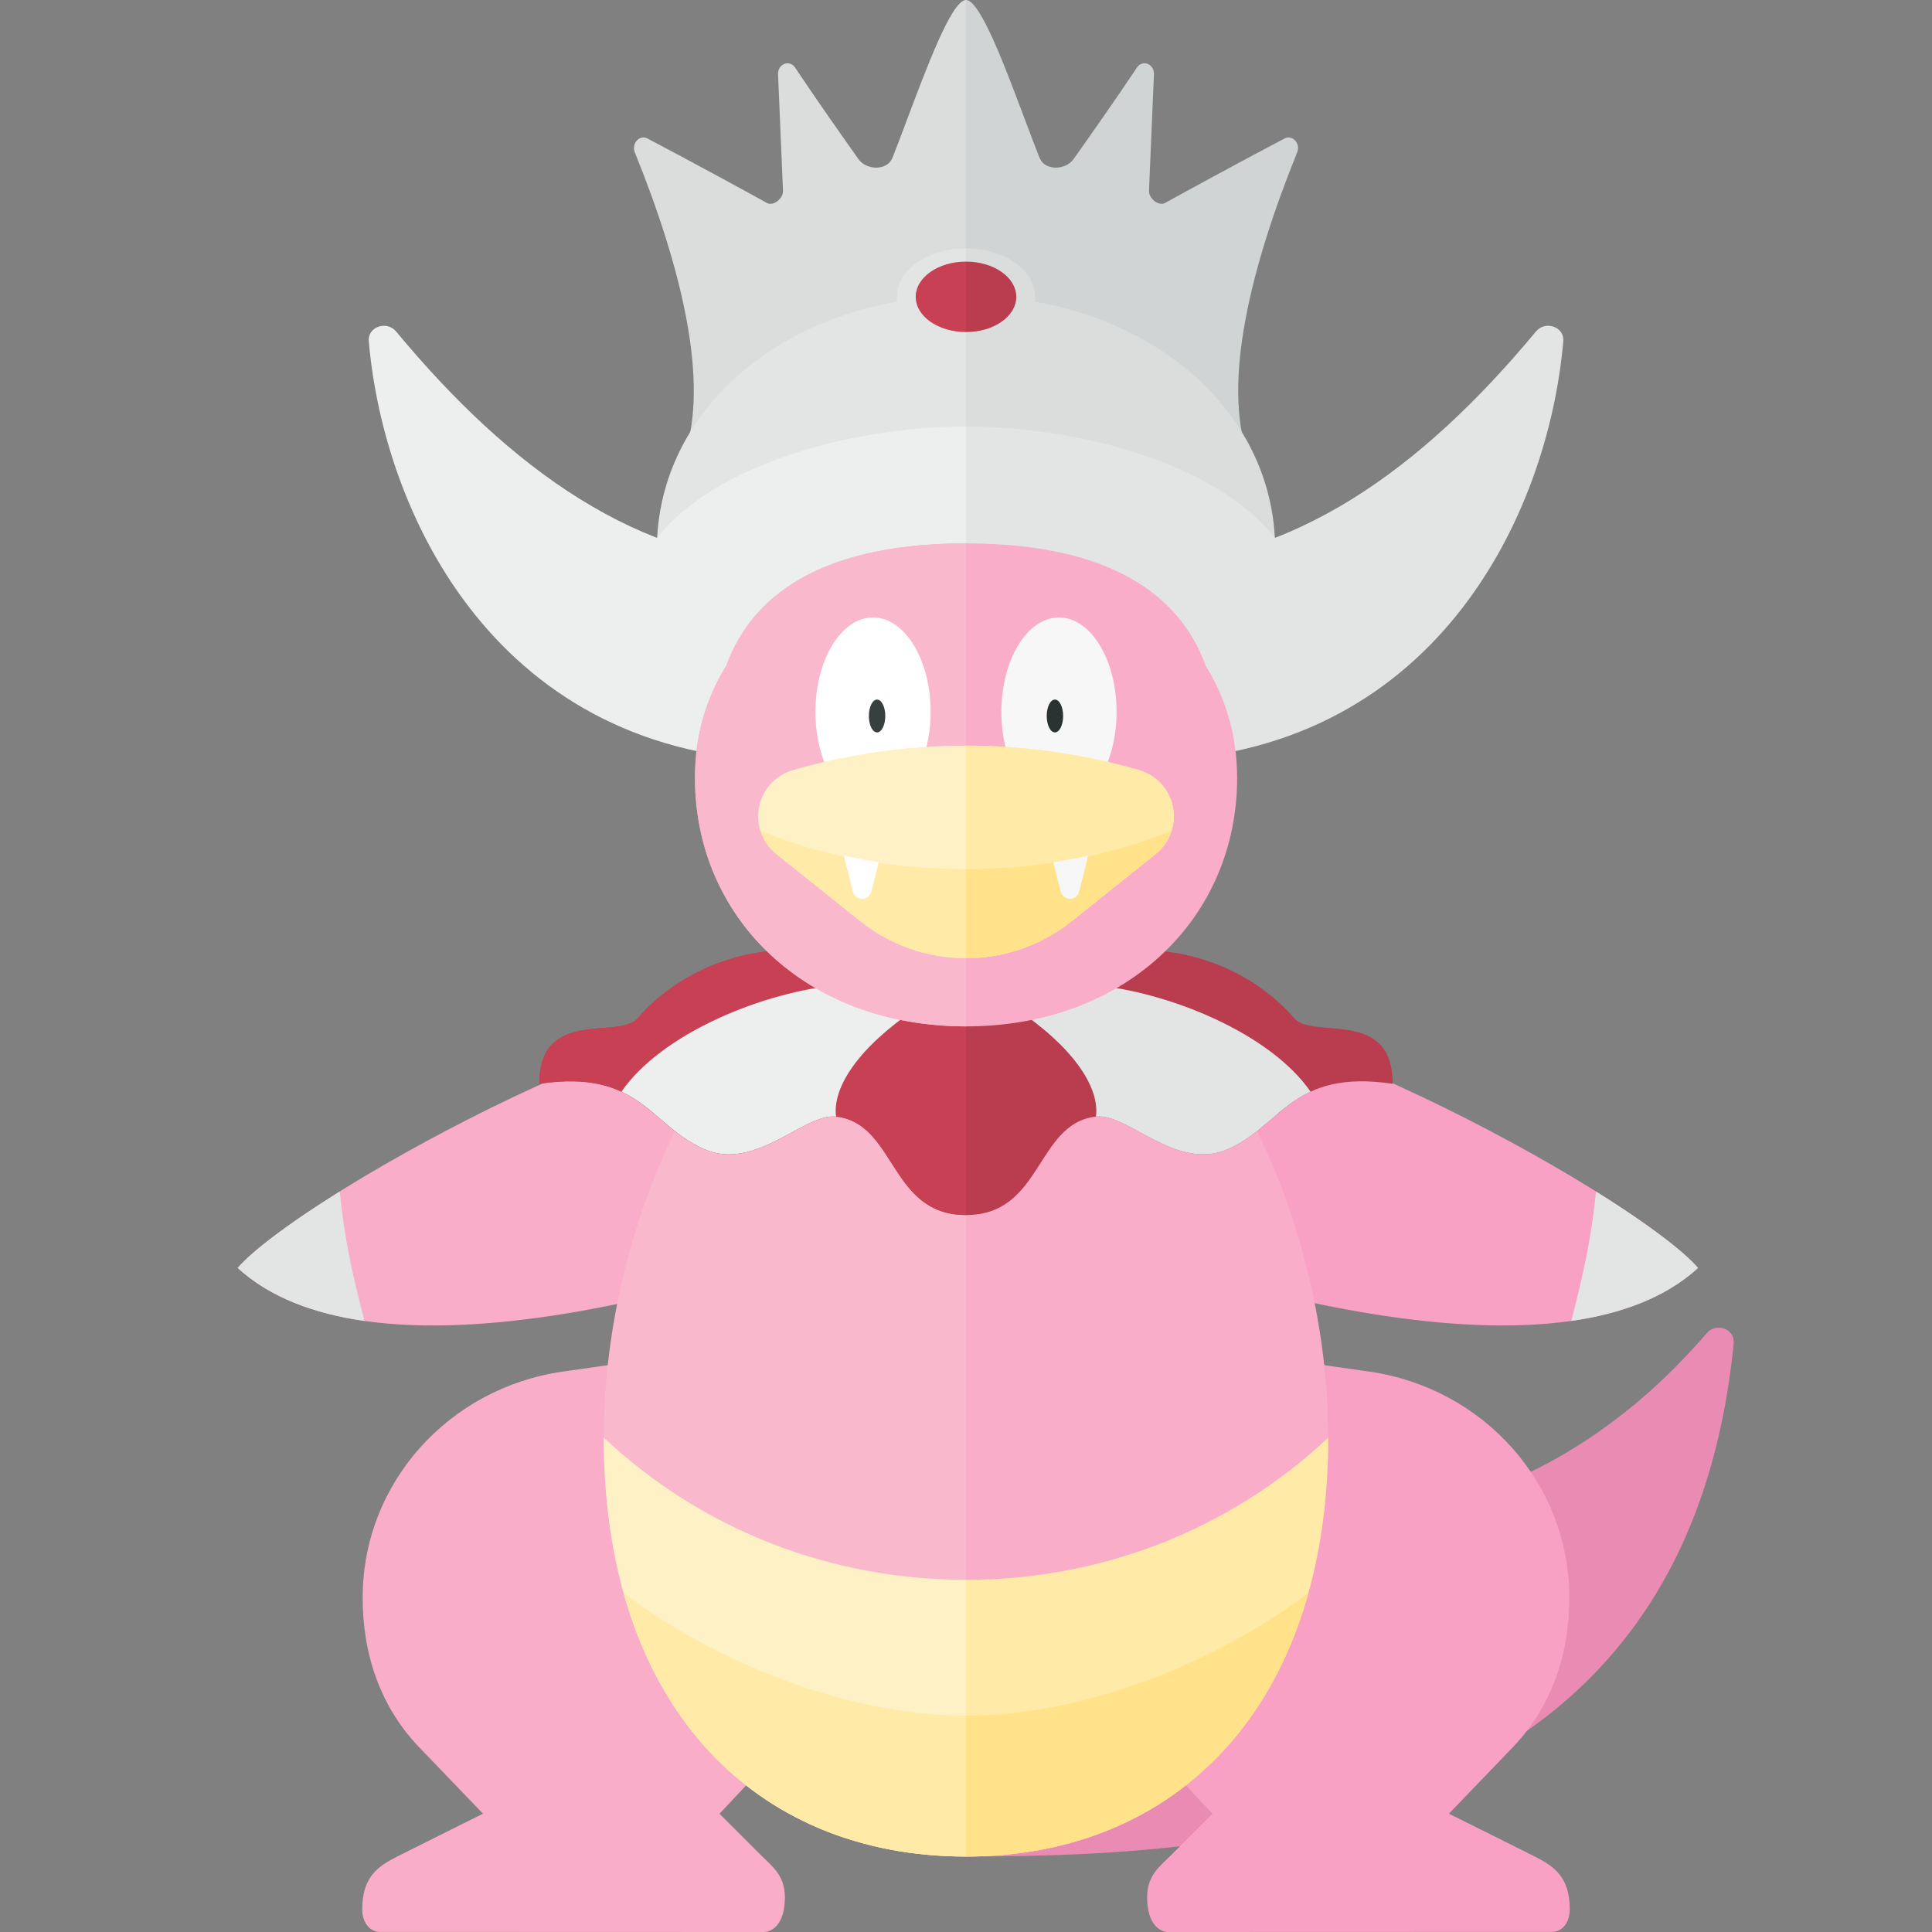 <?xml version="1.0" encoding="utf-8"?>
<!-- Generator: Adobe Illustrator 22.0.1, SVG Export Plug-In . SVG Version: 6.00 Build 0)  -->
<svg version="1.1" id="icons" xmlns="http://www.w3.org/2000/svg" xmlns:xlink="http://www.w3.org/1999/xlink" x="0px" y="0px"
	 width="32px" height="32px" viewBox="0 0 32 32" style="enable-background:new 0 0 32 32;" xml:space="preserve">
<rect x="0" y="0" width="32" height="32" fill="#808080" stroke="none"/>
<style type="text/css">
	.white{fill:#FFFFFF;}
	.grey_01{fill:#F7F7F7;}
	.grey_02{fill:#EDEEEE;}
	.grey_03{fill:#E3E5E5;}
	.grey_04{fill:#DADDDC;}
	.grey_05{fill:#D1D4D4;}
	.grey_16{fill:#373F3F;}
	.grey_17{fill:#2B3332;}
	.rose_07{fill:#FAB8CD;}
	.rose_08{fill:#F9ADC8;}
	.rose_09{fill:#F8A1C4;}
	.rose_11{fill:#EA8BB4;}
	.tulip_07{fill:#C84054;}
	.tulip_08{fill:#B93D4F;}
	.lemon_02{fill:#FEF1C6;}
	.lemon_03{fill:#FFEAA7;}
	.lemon_04{fill:#FFE28A;}
	.st0{fill:#866EBA;}
	.st1{fill:#9179C6;}
	.st2{fill:#7A63AD;}
	.st3{fill:#60C4BC;}
	.st4{fill:#79C6C1;}
	.st5{fill:#8FCEC9;}
	.st6{fill:#4EAFA3;}
	.st7{fill:#2B3332;}
	.st8{fill:#58B7AE;}
	.st9{fill:#E0C193;}
	.st10{fill:#914C39;}
	.st11{fill:#EFD4A7;}
	.st12{fill:#F5DEB9;}
	.st13{fill:#EF8C48;}
	.st14{fill:#F79654;}
	.st15{fill:#9A3644;}
	.st16{fill:#F7D684;}
	.st17{fill:#F0C877;}
	.st18{fill:#8D5B36;}
	.st19{fill:#9E6E43;}
	.st20{fill:#434C4B;}
	.st21{fill:#96643B;}
	.st22{fill:#505957;}
	.st23{fill:#845331;}
	.st24{fill:#EACEA1;}
	.st25{fill:#90A74E;}
	.st26{fill:#5C6664;}
	.st27{fill:#687271;}
	.st28{fill:#C8CCCB;}
	.st29{fill:#757F7E;}
	.st30{fill:#838C8A;}
	.st31{fill:#7D3119;}
	.st32{fill:#FCA15E;}
	.st33{fill:#E08C96;}
	.st34{fill:#E2959E;}
	.st35{fill:#DE8490;}
	.st36{fill:#93C2CA;}
	.st37{fill:#88B9C3;}
	.st38{fill:#9FCCD3;}
	.st39{fill:#99C7CE;}
	.st40{fill:#ACD7DD;}
	.st41{fill:#909997;}
	.st42{fill:#9DA5A4;}
	.st43{fill:#ABB2B1;}
	.st44{fill:#93C427;}
	.st45{fill:#9ACC2E;}
	.st46{fill:#A93949;}
	.st47{fill:#FF5F7E;}
	.st48{fill:#FFD04D;}
	.st49{fill:#D84459;}
	.st50{fill:#E85160;}
	.st51{fill:#FFD96C;}
	.st52{fill:#FF6B8B;}
	.st53{fill:#D196A6;}
	.st54{fill:#424B7E;}
	.st55{fill:#495587;}
	.st56{fill:#FAE09F;}
	.st57{fill:#515E91;}
	.st58{fill:#F3E7C0;}
	.st59{fill:#FDEBBB;}
	.st60{fill:#FAC4D1;}
	.st61{fill:#3A3A38;}
	.st62{fill:#B0D3EA;}
	.st63{fill:#923D27;}
	.st64{fill:#B9E2E7;}
	.st65{fill:#8EC0E0;}
	.st66{fill:#9FC9E4;}
	.st67{fill:#FFF3D9;}
	.st68{fill:#4CAEBC;}
	.st69{fill:#51BAC5;}
	.st70{fill:#5BD3D5;}
	.st71{fill:#F57552;}
	.st72{fill:#65A9DC;}
	.st73{fill:#472236;}
	.st74{fill:#B4C187;}
	.st75{fill:#A8B875;}
	.st76{fill:#AADB3D;}
	.st77{fill:#CBEB6B;}
	.st78{fill:#B1E346;}
	.st79{fill:#3B8FA3;}
	.st80{fill:#47A1B4;}
	.st81{fill:#724D31;}
	.st82{fill:#2E2D2B;}
	.st83{fill:#E55D53;}
	.st84{fill:#D64F45;}
	.st85{fill:#B38658;}
	.st86{fill:#532F42;}
	.st87{fill:#A7794C;}
	.st88{fill:#5CA3D5;}
	.st89{fill:#4896C8;}
	.st90{fill:#845194;}
	.st91{fill:#945BA0;}
	.st92{fill:#A366AD;}
	.st93{clip-path:url(#SVGID_2_);fill:#C8CCCB;}
	.st94{fill:#C23734;}
	.st95{fill:#CF3C35;}
	.st96{fill:#843822;}
	.st97{fill:#A0422C;}
	.st98{fill:#ABB4DD;}
	.st99{fill:#4295AC;}
	.st100{fill:#E7685F;}
	.st101{fill:#456F93;}
	.st102{fill:#4D7495;}
	.st103{fill:#3E688C;}
	.st104{fill:#B33533;}
	.st105{fill:#FBCFD6;}
	.st106{fill:#FF8D6E;}
	.st107{fill:#FF805D;}
	.st108{fill:#FCD8DE;}
	.st109{fill:#FDE2E6;}
	.st110{fill:#FDECEF;}
	.st111{fill:#F3586F;}
	.st112{fill:#529CCF;}
	.st113{fill:#F297BE;}
	.st114{fill:#EB6B48;}
	.st115{fill:#FF9A7E;}
	.st116{fill:#4EAC5D;}
	.st117{fill:#48A353;}
	.st118{fill:#F9BDA0;}
	.st119{fill:#F6B392;}
	.st120{fill:#60C46F;}
	.st121{fill:#6CD275;}
	.st122{fill:#D9F07D;}
	.st123{fill:#E6F490;}
	.st124{fill:#8A323F;}
	.st125{fill:#A2D336;}
	.st126{fill:#BEE758;}
	.st127{fill:#F74000;}
	.st128{fill:#F9C900;}
	.st129{fill:#FF4A00;}
	.st130{fill:#FFD400;}
	.st131{fill:#E5C79A;}
	.st132{fill:#0F769B;}
	.st133{fill:#0A6F8E;}
	.st134{fill:#137FA0;}
	.st135{fill:#D1473D;}
	.st136{fill:#C09265;}
	.st137{fill:#FFA68E;}
	.st138{fill:#FCE8CC;}
	.st139{fill:#7C8AC4;}
	.st140{fill:#707EB7;}
	.st141{fill:#8694D1;}
	.st142{fill:#C8DAC8;}
	.st143{fill:#BAD3C1;}
	.st144{fill:#4F4032;}
	.st145{fill:#604631;}
	.st146{fill:#CDA073;}
	.st147{fill:#C9B88D;}
	.st148{fill:#FAC7AF;}
	.st149{fill:#FCD2BE;}
	.st150{fill:#9AA6D6;}
	.st151{fill:#84ED82;}
	.st152{fill:#78DF7C;}
	.st153{fill:#F7C845;}
	.st154{fill:#E8BA36;}
	.st155{fill:#FFEAA7;}
	.st156{fill:none;}
	.st157{fill:#E0B12E;}
	.st158{fill:#6E57A0;}
	.st159{fill:#675099;}
	.st160{fill:#C1DDEE;}
	.st161{fill:#D2E6F3;}
	.st162{fill:#E2EFF7;}
	.st163{fill:#5C699E;}
	.st164{fill:#FF7899;}
	.st165{fill:#71B1E1;}
	.st166{fill:#EEEEEE;}
	.st167{fill:#A5D1D8;}
	.st168{fill:#46B080;}
	.st169{fill:#3AA176;}
	.st170{fill:#7F1E32;}
	.st171{fill:#CE8683;}
	.st172{fill:#B9FCB5;}
	.st173{fill:#A3FA9E;}
	.st174{fill:#54B668;}
	.st175{fill:#140E0F;}
	.st176{fill:#DF6144;}
	.st177{fill:#90FB89;}
	.st178{fill:#3A4274;}
	.st179{fill:#2B376B;}
	.st180{fill:#232F5E;}
	.st181{fill:#1E264E;}
	.st182{fill:#4390BF;}
	.st183{fill:#AD4630;}
	.st184{fill:#B94A34;}
	.st185{fill:#A076B4;}
	.st186{fill:#1A2040;}
	.st187{fill:#45A396;}
	.st188{fill:#3A9384;}
	.st189{fill:#81A9A2;}
	.st190{fill:#4E6965;}
	.st191{fill:#E5AC38;}
	.st192{fill:#B370B9;}
	.st193{fill:#6673AA;}
	.st194{fill:#76260D;}
	.st195{fill:#396186;}
	.st196{fill:#56C7CD;}
	.st197{fill:#365C84;}
	.st198{fill:#468DAC;}
	.st199{fill:#3A89A8;}
	.st200{fill:#5091AF;}
	.st201{fill:#FFC172;}
	.st202{fill:#3085A6;}
	.st203{fill:#FFB76D;}
	.st204{fill:#363534;}
	.st205{fill:#F0C13E;}
	.st206{fill:#FDF2D2;}
	.st207{fill:#E0ABDF;}
	.st208{fill:#D799D6;}
	.st209{fill:#D285D2;}
	.st210{fill:#E5BDE5;}
	.st211{fill:#C27BC6;}
	.st212{fill:#0E616D;}
	.st213{fill:#005865;}
	.st214{fill:#F8C4CF;}
	.st215{fill:#FFFEFC;}
	.st216{fill:#F7F7F7;}
	.st217{fill:#C0C998;}
	.st218{fill:#CDD4AD;}
	.st219{fill:#9EB164;}
	.st220{fill:#7FB8E0;}
	.st221{fill:#F7BC48;}
	.st222{fill:#EFB43F;}
	.st223{fill:#FFC550;}
	.st224{fill:#97AC59;}
	.st225{fill:#7D8091;}
	.st226{fill:#A4337F;}
	.st227{fill:#BC4285;}
	.st228{fill:#BF538E;}
	.st229{fill:#B2357F;}
	.st230{fill:#C976A3;}
	.st231{fill:#C56A9B;}
	.st232{fill:#DB92BB;}
	.st233{fill:#D786B3;}
	.st234{fill:#C25E94;}
	.st235{fill:#D084B1;}
	.st236{fill:#DB7383;}
	.st237{fill:#DD7C8A;}
	.st238{fill:#E3DBF4;}
	.st239{fill:#F1EDFA;}
	.st240{fill:#D4C9EF;}
	.st241{fill:#C6B7E9;}
	.st242{fill:#3E3D3D;}
	.st243{fill:#DD7731;}
	.st244{fill:#E8803A;}
	.st245{fill:#FFF5D8;}
	.st246{fill:#F4E7C4;}
	.st247{fill:#A3C0C6;}
	.st248{fill:#99533D;}
	.st249{fill:#A55F49;}
	.st250{fill:#E8BA67;}
	.st251{fill:#9D85D3;}
	.st252{fill:#DDAA5F;}
	.st253{fill:#373F3F;}
	.st254{fill:#604893;}
	.st255{clip-path:url(#SVGID_4_);fill:#373F3F;}
	.st256{clip-path:url(#SVGID_6_);fill:#2B3332;}
	.st257{fill:#EBCEEB;}
	.st258{fill:#FFFFFD;}
	.st259{fill:#AFC9B7;}
</style>
<path class="rose_11" d="M28.715,22.251C27.937,30.125,20.937,30.75,16,30.75v-5.333c5.312,0.208,9.164,0.264,12.272-3.338
	C28.429,21.897,28.739,22.013,28.715,22.251z"/>
<path class="rose_08" d="M12.896,22.207l-3.575,0.511c-1.881,0.269-3.314,1.84-3.314,3.744C6.006,27.375,6.284,28.284,7,29l1,1.04
	l-1.417,0.708C6.252,30.914,6,31.094,6,31.624c0,0.251,0.152,0.374,0.287,0.374L12.651,32C12.786,32,13,31.875,13,31.425
	c0-0.362-0.207-0.509-0.391-0.692l-0.692-0.692L12.896,29V22.207z"/>
<path class="rose_08" d="M14,20.5c0,0-7.438,2.906-10.064,0.501C4.88,19.908,10.791,16.542,14,16.5V20.5z"/>
<path class="rose_07" d="M16,14.958V30.75c-3.495,0-6-2.496-6-6.938C10,19.625,12.505,14.958,16,14.958z"/>
<path class="lemon_02" d="M16,26.167v4.583c-3.495,0-6-2.496-6-6.938C11.667,25.375,13.812,26.167,16,26.167z"/>
<path class="grey_03" d="M6.036,21.879c-0.83-0.119-1.564-0.388-2.099-0.878c0.254-0.294,0.867-0.752,1.69-1.266
	C5.708,20.542,5.833,21.083,6.036,21.879z"/>
<path class="rose_09" d="M18.061,20.5c0,0,7.438,2.906,10.064,0.501c-0.943-1.093-6.855-4.459-10.064-4.501V20.5z"/>
<path class="grey_03" d="M26.026,21.879c0.83-0.119,1.564-0.388,2.099-0.878c-0.254-0.294-0.867-0.752-1.69-1.266
	C26.353,20.542,26.228,21.083,26.026,21.879z"/>
<path class="lemon_03" d="M16,28.417v2.333c-2.751,0-4.889-1.547-5.674-4.371C11.5,27.292,13.75,28.417,16,28.417z"/>
<path class="rose_09" d="M19.104,22.207l3.575,0.511c1.881,0.269,3.314,1.84,3.314,3.744c0,0.913-0.278,1.822-0.994,2.538l-1,1.04
	l1.417,0.708C25.748,30.914,26,31.094,26,31.624c0,0.251-0.152,0.374-0.287,0.374L19.349,32C19.214,32,19,31.875,19,31.425
	c0-0.362,0.207-0.509,0.391-0.692l0.692-0.692L19.104,29V22.207z"/>
<path class="rose_08" d="M22,23.812c0,4.441-2.505,6.938-6,6.938V14.958C19.495,14.958,22,19.625,22,23.812z"/>
<path class="lemon_03" d="M22,23.812c0,4.441-2.505,6.938-6,6.938v-4.583C18.188,26.167,20.333,25.375,22,23.812z"/>
<path class="lemon_04" d="M21.674,26.379C20.889,29.203,18.751,30.75,16,30.75v-2.333C18.25,28.417,20.5,27.292,21.674,26.379z"/>
<path class="tulip_08" d="M21.436,16.864c-0.329-0.388-1.189-1.133-2.592-1.133c-0.75,0.771-2.014,1.242-2.844,1.242
	s-2.093-0.471-2.844-1.242c-1.403,0-2.263,0.745-2.592,1.133c-0.306,0.362-1.631-0.181-1.631,1.087
	c1.676-0.249,1.835,0.702,2.741,1.087c0.851,0.361,1.647-0.604,2.174-0.544c0.997,0.113,0.883,1.631,2.152,1.631
	s1.155-1.517,2.152-1.631c0.527-0.06,1.324,0.905,2.174,0.544c0.906-0.385,1.065-1.336,2.741-1.087
	C23.066,16.682,21.742,17.226,21.436,16.864z"/>
<path class="grey_03" d="M16.977,16.81c0.374-0.112,0.763-0.28,1.119-0.496c1.234,0.108,2.932,0.787,3.611,1.767
	c-0.539,0.251-0.813,0.715-1.381,0.957c-0.851,0.361-1.647-0.604-2.174-0.544C18.208,18.087,17.902,17.475,16.977,16.81z"/>
<path class="tulip_07" d="M16,16.972c-0.829,0-2.093-0.471-2.844-1.242c-1.403,0-2.263,0.745-2.592,1.133
	c-0.306,0.362-1.631-0.181-1.631,1.087c1.676-0.249,1.835,0.702,2.741,1.087c0.851,0.361,1.647-0.604,2.174-0.544
	c0.997,0.113,0.883,1.631,2.152,1.631V16.972z"/>
<path class="grey_02" d="M15.023,16.81c-0.374-0.112-0.763-0.28-1.119-0.496c-1.234,0.108-2.932,0.787-3.611,1.767
	c0.539,0.251,0.813,0.715,1.381,0.957c0.851,0.361,1.647-0.604,2.174-0.544C13.792,18.087,14.098,17.475,15.023,16.81z"/>
<path class="grey_02" d="M13.394,9.595c-0.02,0.611-0.072,2.013-0.083,2.775c-0.002,0.132-0.121,0.237-0.26,0.235
	c-4.798-0.066-6.691-4.056-6.943-6.954c-0.021-0.238,0.297-0.348,0.453-0.16c1.89,2.276,4.019,3.825,6.589,3.87
	C13.287,9.363,13.398,9.464,13.394,9.595z"/>
<path class="grey_04" d="M16,0c-0.062,0-0.136,0.077-0.218,0.206c-0.308,0.487-0.725,1.719-1,2.407
	c-0.087,0.219-0.43,0.21-0.564,0.022c-0.277-0.391-0.7-0.992-1.049-1.516c-0.092-0.138-0.289-0.06-0.282,0.112
	c0.029,0.708,0.064,1.513,0.082,1.929c0.006,0.127-0.16,0.259-0.263,0.203c-0.376-0.207-1.165-0.639-1.981-1.069
	c-0.132-0.07-0.27,0.083-0.21,0.231c0.767,1.894,1.249,3.821,0.809,5.04c0.772,0.975,4.676,0,4.676,0V0z"/>
<path class="grey_03" d="M16,4.898v6.592c-2.239,0-5.121-0.464-5.121-2.382C10.879,6.714,13.114,4.898,16,4.898z"/>
<path class="grey_02" d="M16,7.064v5.749c-2.443,0-5.586-0.506-5.586-2.598C10.414,8.114,13.557,7.064,16,7.064z"/>
<path class="grey_03" d="M16,4.115v1.604c-0.633,0-1.146-0.359-1.146-0.802C14.854,4.474,15.367,4.115,16,4.115z"/>
<path class="grey_03" d="M18.851,9.361c2.569-0.046,4.699-1.594,6.589-3.87c0.156-0.188,0.474-0.078,0.453,0.16
	c-0.252,2.898-2.145,6.888-6.943,6.954c-0.139,0.002-0.258-0.103-0.26-0.235c-0.011-0.763-0.064-2.165-0.083-2.775
	C18.602,9.464,18.713,9.363,18.851,9.361z"/>
<path class="grey_05" d="M16,0c0.062,0,0.136,0.077,0.218,0.206c0.308,0.487,0.725,1.719,1,2.407c0.087,0.219,0.43,0.21,0.564,0.022
	c0.277-0.391,0.7-0.992,1.049-1.516c0.092-0.138,0.289-0.06,0.282,0.112c-0.029,0.708-0.064,1.513-0.082,1.929
	c-0.006,0.127,0.16,0.259,0.263,0.203c0.376-0.207,1.165-0.639,1.981-1.069c0.132-0.07,0.27,0.083,0.21,0.231
	c-0.767,1.894-1.249,3.821-0.809,5.04c-0.772,0.975-4.676,0-4.676,0V0z"/>
<path class="grey_04" d="M21.121,9.108c0,1.917-2.882,2.382-5.121,2.382V4.898C18.886,4.898,21.121,6.714,21.121,9.108z"/>
<path class="grey_03" d="M21.586,10.214c0,2.092-3.144,2.598-5.586,2.598V7.064C18.443,7.064,21.586,8.114,21.586,10.214z"/>
<path class="rose_08" d="M19.969,11.025C19.624,10.069,18.664,9,16,9s-3.624,1.069-3.969,2.025c-0.325,0.523-0.52,1.138-0.52,1.859
	c0,2.314,1.829,4.116,4.49,4.116s4.49-1.802,4.49-4.116C20.49,12.163,20.294,11.548,19.969,11.025z"/>
<ellipse class="grey_01" cx="17.54" cy="11.79" rx="0.954" ry="1.563"/>
<ellipse class="grey_17" cx="17.473" cy="11.859" rx="0.136" ry="0.272"/>
<path class="grey_04" d="M17.146,4.917c0,0.443-0.513,0.802-1.146,0.802V4.115C16.633,4.115,17.146,4.474,17.146,4.917z"/>
<path class="tulip_07" d="M16,4.333V5.5c-0.46,0-0.833-0.261-0.833-0.583C15.167,4.594,15.54,4.333,16,4.333z"/>
<path class="tulip_08" d="M16.833,4.917C16.833,5.239,16.46,5.5,16,5.5V4.333C16.46,4.333,16.833,4.594,16.833,4.917z"/>
<path class="rose_07" d="M12.031,11.025c-0.325,0.523-0.52,1.138-0.52,1.859c0,2.314,1.829,4.116,4.49,4.116v-0.744V9.215V9
	C13.336,9,12.376,10.069,12.031,11.025z"/>
<ellipse class="white" cx="14.46" cy="11.79" rx="0.954" ry="1.563"/>
<ellipse class="grey_16" cx="14.527" cy="11.859" rx="0.136" ry="0.272"/>
<path class="lemon_02" d="M18.865,12.755l-0.028-0.008C17.91,12.482,16.955,12.35,16,12.35s-1.91,0.132-2.837,0.397l-0.028,0.008
	c-0.342,0.098-0.578,0.41-0.578,0.766c0,0.242,0.11,0.471,0.299,0.622l1.392,1.114c0.497,0.398,1.115,0.614,1.751,0.614h0h0
	c0.637,0,1.254-0.217,1.751-0.614l1.392-1.114c0.189-0.151,0.299-0.38,0.299-0.622C19.443,13.165,19.207,12.853,18.865,12.755z"/>
<path class="lemon_03" d="M16,14.395c-1.267,0-2.438-0.235-3.4-0.632c0.047,0.147,0.133,0.28,0.256,0.379l1.392,1.114
	c0.497,0.398,1.115,0.614,1.751,0.614h0V14.395z"/>
<path class="white" d="M13.977,14.173l0.149,0.595c0.018,0.07,0.08,0.119,0.153,0.119h0c0.072,0,0.135-0.049,0.153-0.119
	l0.122-0.489C14.358,14.249,14.165,14.214,13.977,14.173z"/>
<path class="lemon_03" d="M16,12.35c0.955,0,1.91,0.132,2.837,0.397l0.028,0.008c0.342,0.098,0.578,0.41,0.578,0.766
	c0,0.242-0.11,0.471-0.299,0.622l-1.392,1.114c-0.497,0.398-1.115,0.614-1.751,0.614h0V12.35z"/>
<path class="lemon_04" d="M16,14.395c1.267,0,2.438-0.235,3.4-0.632c-0.047,0.147-0.133,0.28-0.256,0.379l-1.392,1.114
	c-0.497,0.398-1.115,0.614-1.751,0.614h0V14.395z"/>
<path class="grey_01" d="M18.023,14.173l-0.149,0.595c-0.018,0.07-0.08,0.119-0.153,0.119h0c-0.072,0-0.135-0.049-0.153-0.119
	l-0.122-0.489C17.642,14.249,17.835,14.214,18.023,14.173z"/>
</svg>
